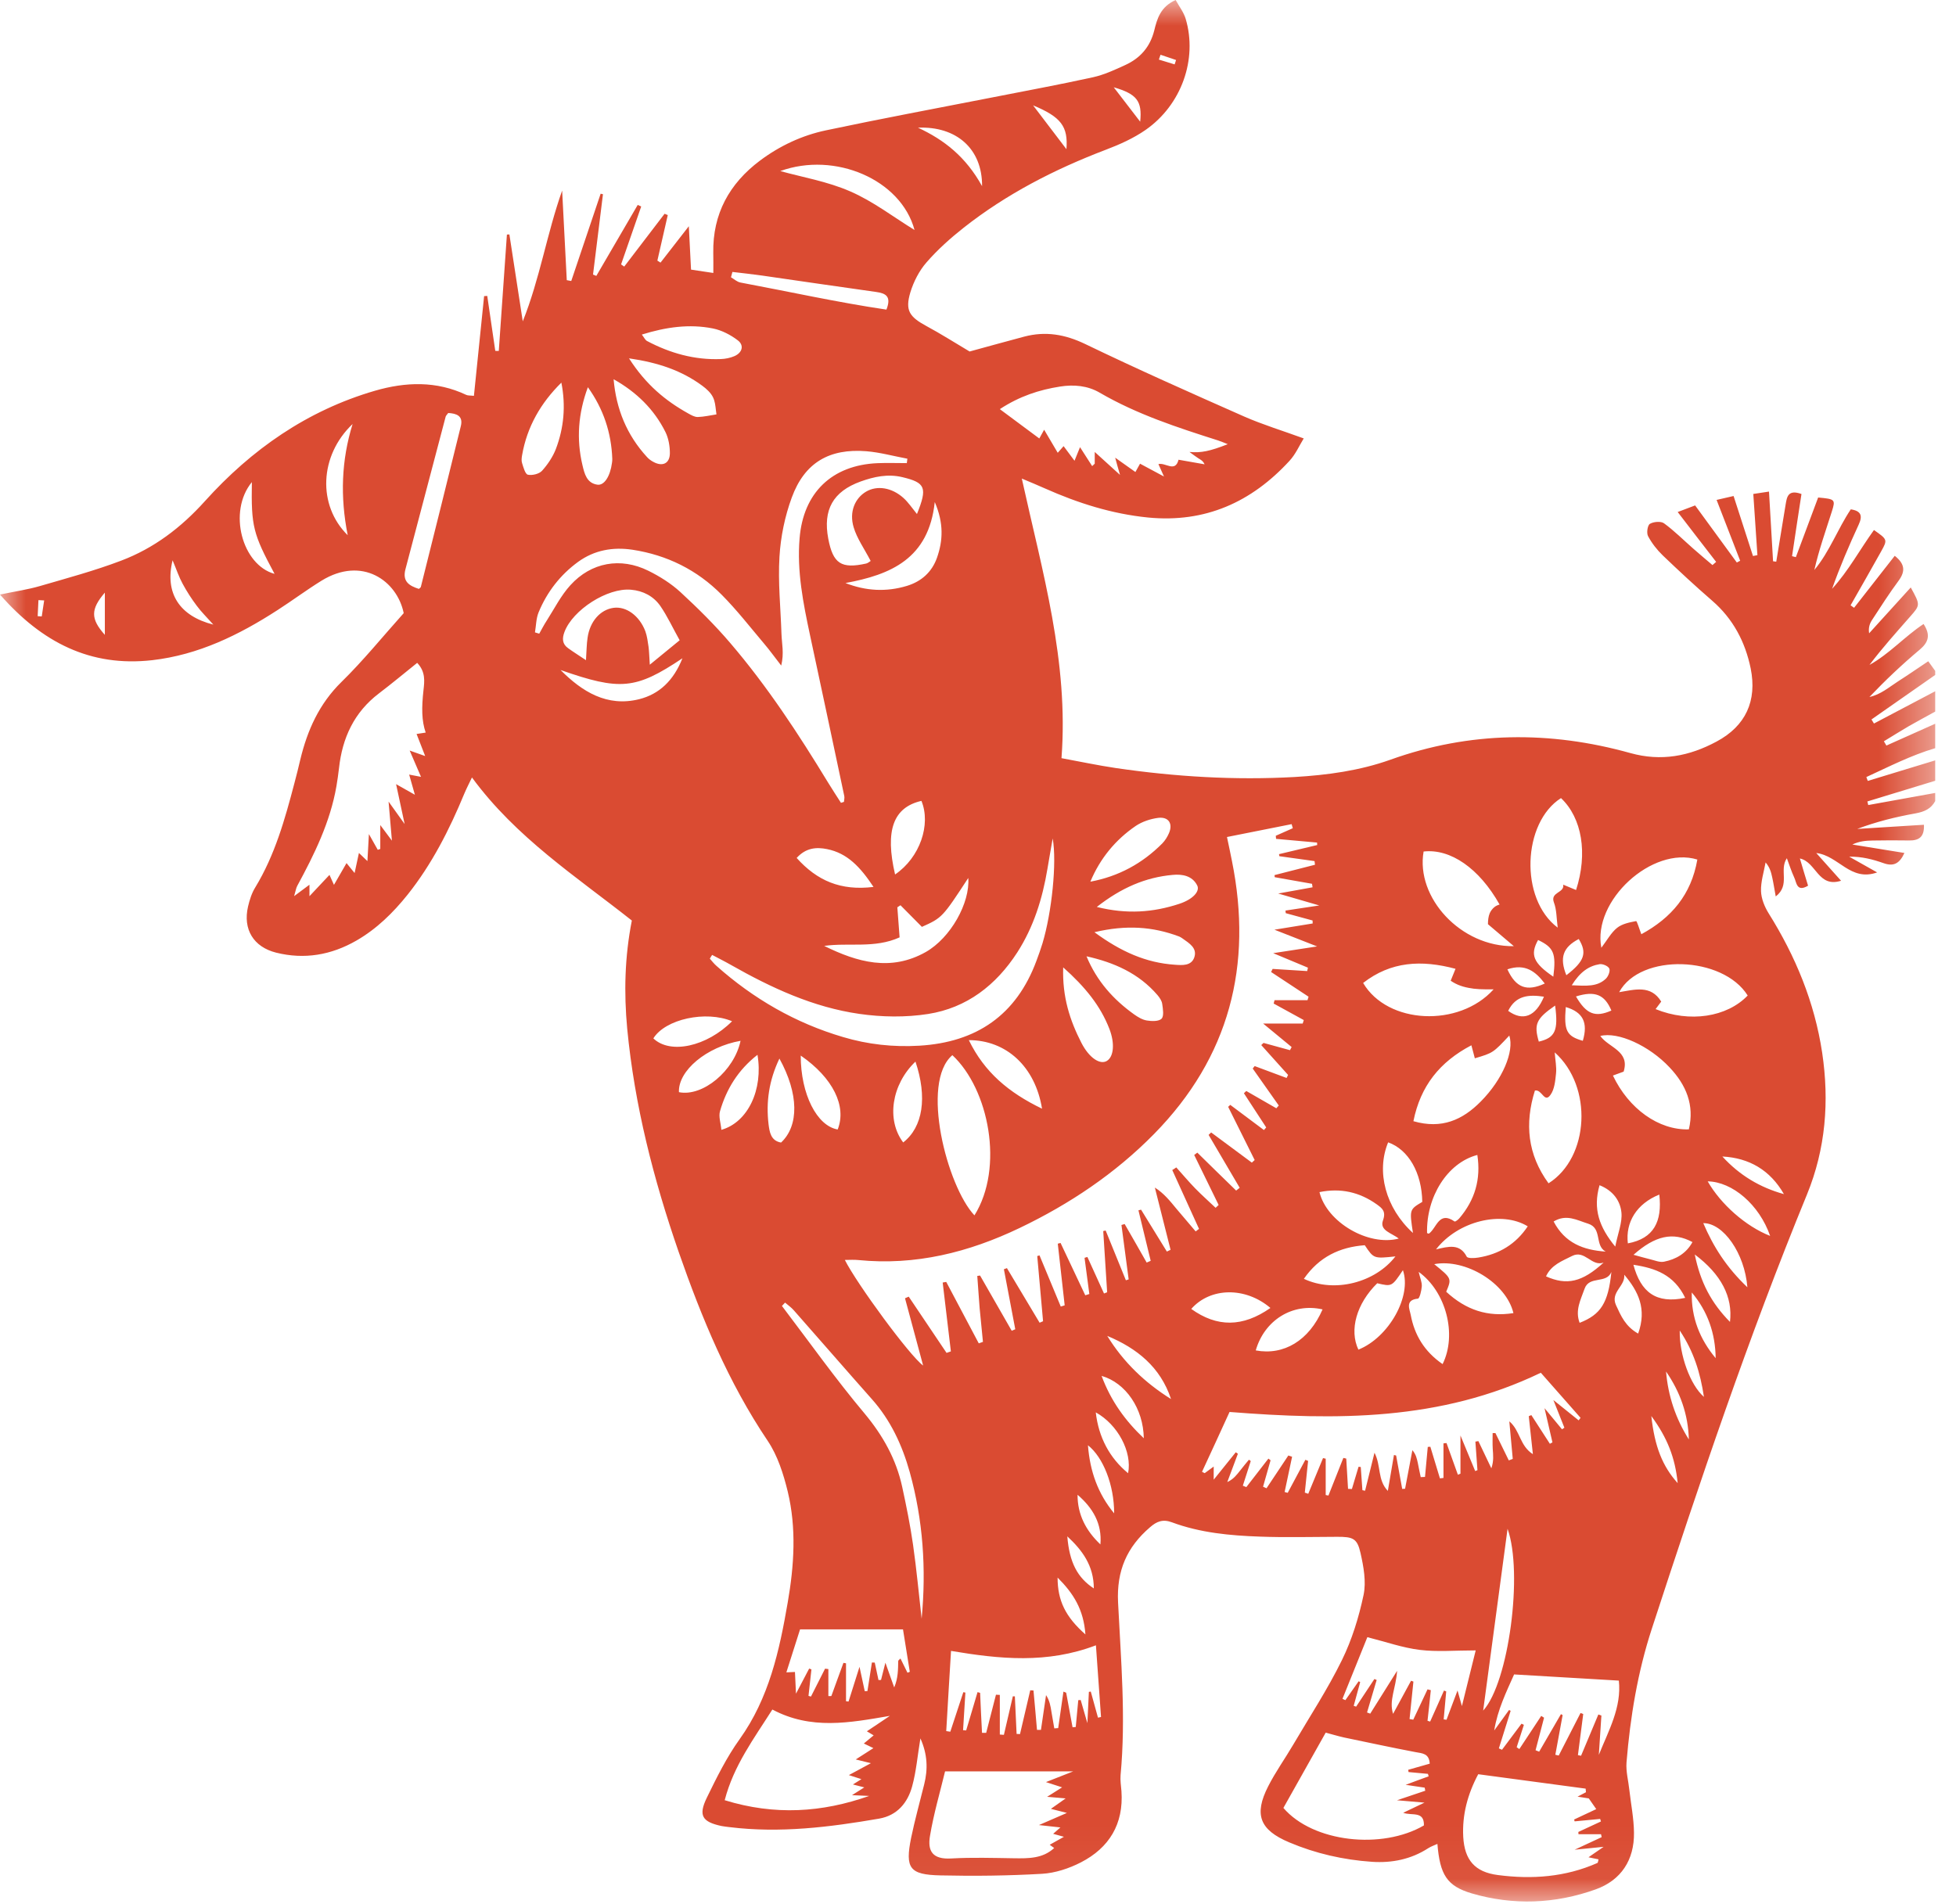<svg width="38" height="37" viewBox="0 0 38 37" fill="none" xmlns="http://www.w3.org/2000/svg">
<mask id="mask0" mask-type="alpha" maskUnits="userSpaceOnUse" x="0" y="-1" width="38" height="38">
<path fill-rule="evenodd" clip-rule="evenodd" d="M0 -0H37.596V36.948H0V-0Z" fill="white"/>
</mask>
<g mask="url(#mask0)">
<path fill-rule="evenodd" clip-rule="evenodd" d="M34.657 23.203C34.193 23.075 33.794 22.837 33.461 22.472C33.983 22.5 34.389 22.736 34.657 23.203ZM33.176 22.955C33.656 22.963 34.179 23.408 34.389 24.015C33.913 23.829 33.428 23.396 33.176 22.955ZM33.09 23.767C33.477 23.763 33.894 24.347 33.947 25.013C33.539 24.625 33.285 24.223 33.09 23.767ZM33.609 25.686C33.246 25.318 33.035 24.918 32.925 24.376C33.437 24.76 33.667 25.201 33.609 25.686ZM32.867 25.114C33.178 25.483 33.325 25.911 33.331 26.391C33.022 26.021 32.855 25.6 32.867 25.114ZM32.633 25.853C32.908 26.266 33.032 26.675 33.103 27.143C32.837 26.913 32.623 26.325 32.633 25.853ZM32.367 26.65C32.642 27.048 32.797 27.485 32.81 27.97C32.554 27.566 32.407 27.126 32.367 26.65ZM32.081 27.515C32.391 27.937 32.544 28.323 32.593 28.819C32.297 28.49 32.145 28.107 32.081 27.515ZM31.733 24.576C32.161 24.641 32.522 24.77 32.739 25.219C32.175 25.338 31.877 25.111 31.733 24.576ZM31.825 25.913C31.578 25.774 31.492 25.572 31.395 25.361C31.28 25.107 31.579 24.991 31.555 24.769C31.829 25.093 31.997 25.433 31.825 25.913ZM31.061 34.099C31.078 33.844 31.095 33.59 31.111 33.335L31.052 33.314C30.941 33.582 30.828 33.849 30.716 34.116C30.695 34.112 30.675 34.108 30.655 34.104C30.689 33.838 30.723 33.571 30.758 33.305C30.739 33.298 30.723 33.291 30.706 33.285C30.564 33.56 30.424 33.837 30.282 34.112C30.261 34.107 30.238 34.101 30.216 34.097C30.264 33.84 30.311 33.583 30.358 33.326C30.346 33.32 30.337 33.314 30.325 33.308C30.183 33.552 30.044 33.794 29.902 34.037C29.88 34.027 29.855 34.018 29.832 34.009C29.887 33.798 29.942 33.588 29.997 33.377C29.977 33.365 29.96 33.353 29.942 33.342C29.8 33.557 29.66 33.771 29.517 33.986C29.5 33.974 29.482 33.963 29.465 33.951C29.511 33.806 29.558 33.661 29.605 33.516C29.59 33.509 29.576 33.501 29.559 33.493C29.433 33.662 29.308 33.831 29.18 34C29.16 33.991 29.14 33.982 29.119 33.973L29.348 33.243C29.338 33.238 29.328 33.232 29.317 33.227C29.221 33.36 29.125 33.493 29.029 33.625C29.093 33.223 29.267 32.869 29.415 32.536C30.107 32.577 30.761 32.615 31.45 32.656C31.506 33.177 31.25 33.628 31.061 34.099ZM31.055 36.129C31.047 36.16 31.046 36.194 31.032 36.2C30.413 36.474 29.761 36.521 29.099 36.434C28.651 36.376 28.453 36.141 28.427 35.694C28.404 35.266 28.511 34.864 28.718 34.475C29.422 34.569 30.113 34.662 30.805 34.755C30.806 34.778 30.809 34.802 30.811 34.825C30.773 34.846 30.735 34.866 30.648 34.911C30.776 34.932 30.863 34.945 30.866 34.945C30.936 35.047 30.968 35.092 31.011 35.153C30.877 35.216 30.729 35.285 30.581 35.355C30.584 35.367 30.588 35.379 30.591 35.391C30.758 35.375 30.922 35.359 31.087 35.344L31.102 35.393C30.956 35.461 30.808 35.529 30.663 35.597L30.666 35.641H31.104C31.108 35.66 31.111 35.679 31.116 35.698C30.97 35.766 30.823 35.834 30.591 35.942C30.812 35.92 30.939 35.907 31.154 35.886C31.012 35.983 30.938 36.035 30.86 36.089C30.922 36.101 30.988 36.115 31.055 36.129ZM28.316 32.848C28.23 33.075 28.166 33.246 28.102 33.417C28.084 33.414 28.064 33.412 28.047 33.409C28.062 33.228 28.081 33.048 28.096 32.866C28.084 32.86 28.069 32.855 28.053 32.849C27.965 33.051 27.873 33.251 27.784 33.452L27.733 33.437C27.756 33.239 27.776 33.041 27.797 32.842C27.776 32.837 27.756 32.831 27.733 32.826C27.64 33.022 27.549 33.219 27.456 33.415L27.384 33.403C27.409 33.16 27.433 32.918 27.459 32.675C27.445 32.67 27.428 32.664 27.413 32.659C27.297 32.873 27.18 33.087 27.064 33.302C26.98 33.04 27.119 32.809 27.142 32.466C26.934 32.797 26.777 33.048 26.62 33.298C26.599 33.291 26.578 33.283 26.558 33.275C26.62 33.065 26.683 32.855 26.745 32.644C26.73 32.638 26.716 32.632 26.701 32.625C26.584 32.804 26.465 32.983 26.346 33.162C26.331 33.157 26.314 33.151 26.299 33.146C26.34 32.992 26.384 32.839 26.425 32.685C26.416 32.68 26.405 32.675 26.395 32.669C26.309 32.792 26.224 32.914 26.137 33.036C26.119 33.027 26.099 33.018 26.081 33.01C26.241 32.611 26.401 32.214 26.564 31.812C26.924 31.903 27.248 32.018 27.582 32.059C27.918 32.101 28.262 32.069 28.669 32.069C28.576 32.441 28.498 32.756 28.401 33.151C28.361 33.011 28.348 32.962 28.316 32.848ZM27.364 34.433C27.491 34.445 27.616 34.456 27.741 34.468C27.745 34.483 27.75 34.499 27.755 34.516C27.62 34.565 27.485 34.614 27.308 34.681C27.46 34.703 27.57 34.72 27.678 34.736C27.683 34.757 27.686 34.776 27.689 34.796C27.538 34.848 27.384 34.899 27.14 34.981C27.346 34.999 27.465 35.009 27.674 35.027C27.494 35.112 27.39 35.162 27.261 35.224C27.424 35.288 27.671 35.18 27.663 35.47C26.851 35.944 25.509 35.801 24.933 35.13C25.209 34.64 25.477 34.16 25.755 33.667C25.887 33.702 25.998 33.736 26.11 33.761C26.573 33.857 27.034 33.957 27.497 34.045C27.631 34.07 27.765 34.068 27.776 34.27C27.642 34.308 27.5 34.349 27.358 34.389C27.36 34.403 27.363 34.419 27.364 34.433ZM28.814 33.239C28.971 32.074 29.131 30.881 29.288 29.706C29.593 30.56 29.312 32.692 28.814 33.239ZM26.468 28.956C26.457 28.806 26.447 28.655 26.436 28.505C26.422 28.504 26.409 28.502 26.393 28.501C26.351 28.645 26.306 28.789 26.264 28.933C26.239 28.932 26.215 28.931 26.189 28.93C26.177 28.733 26.166 28.537 26.154 28.342C26.136 28.338 26.117 28.334 26.098 28.329C26.002 28.573 25.904 28.817 25.808 29.06C25.791 29.057 25.771 29.054 25.755 29.05V28.344C25.736 28.34 25.72 28.336 25.703 28.332C25.607 28.563 25.511 28.795 25.416 29.026C25.393 29.018 25.372 29.011 25.349 29.003C25.37 28.798 25.392 28.592 25.413 28.387C25.395 28.38 25.378 28.373 25.36 28.365C25.245 28.579 25.131 28.793 25.017 29.007C24.997 29.001 24.977 28.996 24.957 28.991C25.006 28.763 25.053 28.534 25.102 28.306C25.078 28.298 25.052 28.29 25.029 28.282C24.887 28.494 24.747 28.707 24.605 28.919C24.584 28.908 24.561 28.898 24.538 28.888L24.684 28.375C24.672 28.364 24.657 28.352 24.642 28.342C24.5 28.526 24.355 28.712 24.213 28.896C24.189 28.887 24.168 28.878 24.145 28.869C24.195 28.71 24.247 28.55 24.299 28.39C24.288 28.382 24.276 28.372 24.264 28.363C24.206 28.433 24.148 28.503 24.093 28.574C24.027 28.656 23.968 28.74 23.843 28.798C23.912 28.615 23.98 28.432 24.049 28.248C24.035 28.238 24.021 28.228 24.008 28.219C23.875 28.384 23.742 28.549 23.579 28.752V28.497C23.512 28.546 23.459 28.586 23.404 28.625C23.387 28.616 23.37 28.608 23.352 28.599C23.529 28.218 23.704 27.837 23.887 27.436C25.951 27.598 27.983 27.615 29.934 26.674C30.192 26.966 30.448 27.258 30.706 27.55C30.694 27.566 30.68 27.582 30.669 27.599C30.529 27.487 30.392 27.376 30.178 27.204C30.271 27.44 30.332 27.591 30.392 27.742C30.377 27.753 30.361 27.764 30.346 27.773C30.25 27.656 30.152 27.539 30.006 27.362C30.069 27.633 30.114 27.83 30.16 28.027L30.11 28.054L29.75 27.497C29.733 27.504 29.716 27.512 29.7 27.518C29.724 27.748 29.75 27.976 29.78 28.256C29.521 28.091 29.535 27.796 29.322 27.618C29.345 27.878 29.367 28.113 29.389 28.348L29.312 28.377C29.226 28.2 29.139 28.022 29.052 27.846H28.998C28.998 27.948 28.994 28.052 29 28.155C29.008 28.271 29.023 28.388 28.973 28.531C28.889 28.355 28.805 28.179 28.721 28.002C28.701 28.006 28.683 28.009 28.663 28.012C28.677 28.197 28.689 28.382 28.703 28.567C28.689 28.572 28.674 28.578 28.659 28.584C28.573 28.377 28.488 28.171 28.373 27.893V28.635C28.357 28.641 28.34 28.649 28.323 28.656C28.25 28.451 28.175 28.245 28.102 28.04C28.082 28.042 28.061 28.044 28.043 28.046V28.718L27.974 28.726C27.913 28.522 27.851 28.317 27.788 28.112C27.771 28.113 27.756 28.114 27.738 28.115L27.684 28.698C27.657 28.699 27.63 28.7 27.601 28.702C27.581 28.609 27.561 28.516 27.544 28.425C27.526 28.342 27.509 28.26 27.439 28.179C27.392 28.429 27.345 28.678 27.297 28.928C27.279 28.929 27.259 28.93 27.241 28.931C27.201 28.715 27.163 28.498 27.123 28.282C27.108 28.279 27.095 28.275 27.081 28.272C27.044 28.491 27.006 28.711 26.962 28.97C26.758 28.757 26.834 28.484 26.703 28.228C26.636 28.497 26.578 28.731 26.52 28.967C26.503 28.963 26.485 28.96 26.468 28.956ZM24.681 25.415C24.143 25.792 23.643 25.793 23.143 25.434C23.511 25.015 24.192 24.999 24.681 25.415ZM22.436 23.076C22.538 23.479 22.64 23.882 22.741 24.285C22.716 24.297 22.692 24.307 22.669 24.319L22.168 23.505C22.151 23.51 22.134 23.515 22.117 23.518C22.197 23.846 22.276 24.172 22.355 24.499C22.329 24.511 22.302 24.521 22.277 24.533C22.136 24.283 21.992 24.033 21.849 23.784C21.828 23.79 21.806 23.797 21.787 23.803L21.927 24.86C21.909 24.865 21.89 24.871 21.873 24.877L21.48 23.91C21.465 23.913 21.45 23.917 21.433 23.921C21.459 24.317 21.483 24.714 21.509 25.11C21.488 25.118 21.468 25.126 21.448 25.134C21.34 24.897 21.232 24.66 21.125 24.424C21.105 24.43 21.088 24.435 21.07 24.441C21.101 24.676 21.133 24.91 21.163 25.144C21.136 25.153 21.11 25.161 21.084 25.169L20.604 24.152C20.585 24.157 20.567 24.161 20.55 24.166L20.684 25.364L20.608 25.388C20.471 25.057 20.332 24.725 20.195 24.393C20.18 24.398 20.166 24.402 20.151 24.407C20.189 24.829 20.226 25.251 20.264 25.673L20.197 25.702C19.985 25.349 19.773 24.995 19.562 24.641C19.544 24.649 19.523 24.656 19.503 24.663C19.578 25.052 19.651 25.44 19.724 25.829C19.701 25.839 19.678 25.849 19.655 25.858C19.451 25.501 19.244 25.142 19.04 24.785C19.021 24.787 19.005 24.79 18.986 24.793C19.002 25.002 19.015 25.211 19.032 25.42C19.052 25.639 19.075 25.856 19.096 26.074C19.069 26.084 19.043 26.094 19.015 26.103C18.805 25.705 18.593 25.307 18.383 24.909L18.314 24.921C18.367 25.367 18.421 25.813 18.473 26.259C18.445 26.268 18.416 26.278 18.389 26.288L17.654 25.195C17.63 25.206 17.605 25.217 17.582 25.227C17.697 25.649 17.809 26.072 17.934 26.534C17.674 26.346 16.651 24.953 16.413 24.482C16.509 24.482 16.593 24.475 16.674 24.484C17.784 24.595 18.82 24.335 19.811 23.86C20.78 23.396 21.666 22.802 22.421 22.034C23.884 20.544 24.343 18.757 23.933 16.727C23.907 16.588 23.875 16.449 23.837 16.264C24.267 16.178 24.68 16.096 25.093 16.014C25.101 16.04 25.108 16.066 25.116 16.093C25.006 16.141 24.895 16.191 24.785 16.24C24.787 16.26 24.788 16.28 24.791 16.3C25.055 16.324 25.32 16.348 25.587 16.372C25.587 16.388 25.588 16.404 25.59 16.42C25.343 16.479 25.095 16.538 24.848 16.597C24.849 16.61 24.852 16.623 24.855 16.637C25.084 16.669 25.311 16.7 25.538 16.732L25.547 16.803C25.285 16.87 25.023 16.937 24.761 17.004C24.762 17.017 24.762 17.031 24.765 17.045C25.008 17.088 25.248 17.13 25.489 17.173C25.494 17.195 25.497 17.219 25.5 17.241C25.305 17.276 25.111 17.311 24.832 17.362C25.116 17.444 25.328 17.507 25.63 17.594C25.349 17.637 25.162 17.665 24.974 17.693C24.974 17.711 24.977 17.727 24.979 17.744C25.152 17.792 25.326 17.839 25.5 17.886C25.502 17.905 25.502 17.925 25.502 17.944C25.285 17.979 25.069 18.015 24.759 18.065C25.052 18.181 25.279 18.268 25.588 18.39C25.268 18.438 25.044 18.474 24.735 18.521C25.011 18.637 25.21 18.72 25.41 18.803C25.404 18.825 25.399 18.847 25.395 18.869C25.172 18.855 24.948 18.841 24.724 18.827C24.715 18.847 24.704 18.867 24.694 18.887C24.936 19.047 25.18 19.207 25.422 19.367C25.416 19.39 25.409 19.413 25.401 19.435H24.761L24.744 19.5C24.939 19.607 25.134 19.715 25.329 19.821L25.308 19.889H24.54C24.77 20.079 24.931 20.212 25.093 20.345C25.082 20.365 25.072 20.386 25.061 20.406C24.889 20.359 24.718 20.311 24.547 20.265C24.532 20.279 24.517 20.293 24.503 20.307C24.677 20.5 24.851 20.693 25.024 20.887C25.015 20.906 25.006 20.926 24.995 20.946C24.788 20.869 24.582 20.792 24.375 20.715C24.363 20.73 24.349 20.747 24.337 20.763C24.506 21.002 24.674 21.242 24.843 21.481C24.826 21.499 24.811 21.516 24.796 21.535C24.601 21.423 24.407 21.31 24.212 21.199C24.198 21.214 24.181 21.228 24.166 21.243C24.311 21.464 24.456 21.685 24.599 21.907C24.584 21.925 24.57 21.941 24.555 21.958L23.901 21.469L23.86 21.507C24.032 21.851 24.204 22.196 24.375 22.541L24.32 22.591C24.056 22.395 23.794 22.2 23.53 22.005C23.514 22.02 23.497 22.036 23.48 22.052C23.681 22.394 23.884 22.737 24.084 23.08C24.061 23.098 24.038 23.116 24.015 23.134C23.762 22.889 23.512 22.643 23.261 22.397C23.239 22.413 23.218 22.428 23.2 22.442C23.358 22.766 23.515 23.09 23.675 23.414C23.655 23.432 23.636 23.45 23.616 23.469C23.485 23.344 23.348 23.223 23.221 23.093C23.093 22.962 22.976 22.821 22.852 22.684C22.828 22.702 22.802 22.719 22.774 22.735C22.948 23.116 23.12 23.497 23.294 23.879C23.271 23.894 23.25 23.911 23.229 23.928C23.102 23.779 22.977 23.633 22.852 23.484C22.732 23.338 22.613 23.188 22.436 23.076ZM21.511 25.958C22.088 26.198 22.544 26.564 22.75 27.185C22.245 26.87 21.825 26.469 21.511 25.958ZM21.401 26.735C21.869 26.869 22.213 27.37 22.221 27.947C21.866 27.611 21.582 27.225 21.401 26.735ZM21.916 28.626C21.558 28.332 21.343 27.93 21.288 27.444C21.716 27.681 21.998 28.212 21.916 28.626ZM21.136 28.083C21.43 28.314 21.646 28.853 21.645 29.406C21.332 29.028 21.175 28.592 21.136 28.083ZM21.087 31.759C20.697 31.414 20.547 31.101 20.546 30.654C20.855 30.962 21.052 31.274 21.087 31.759ZM20.934 29.045C21.23 29.3 21.413 29.606 21.378 30.01C21.096 29.742 20.933 29.43 20.934 29.045ZM21.25 30.865C20.931 30.655 20.776 30.36 20.735 29.853C21.024 30.121 21.25 30.422 21.25 30.865ZM21.331 33.376C21.284 33.207 21.238 33.038 21.191 32.869C21.178 32.871 21.166 32.873 21.154 32.875C21.145 33.057 21.136 33.238 21.125 33.483C21.07 33.294 21.032 33.163 20.995 33.033C20.98 33.034 20.963 33.035 20.948 33.036C20.931 33.21 20.916 33.384 20.899 33.557C20.88 33.559 20.858 33.561 20.837 33.563C20.797 33.339 20.755 33.115 20.713 32.891L20.66 32.87C20.627 33.106 20.593 33.343 20.558 33.579C20.532 33.581 20.508 33.582 20.482 33.584C20.463 33.476 20.445 33.37 20.427 33.264C20.41 33.154 20.392 33.044 20.322 32.938C20.288 33.163 20.256 33.388 20.223 33.613H20.146C20.125 33.358 20.101 33.103 20.078 32.848C20.056 32.847 20.037 32.845 20.015 32.844C19.95 33.128 19.883 33.411 19.816 33.695C19.794 33.694 19.77 33.693 19.75 33.692C19.738 33.449 19.727 33.206 19.716 32.962C19.703 32.962 19.689 32.961 19.677 32.961C19.619 33.21 19.561 33.46 19.503 33.71C19.477 33.708 19.45 33.706 19.424 33.704V32.934C19.398 32.932 19.375 32.931 19.349 32.93C19.285 33.177 19.221 33.424 19.159 33.671H19.078C19.064 33.412 19.052 33.153 19.041 32.894C19.024 32.89 19.009 32.885 18.991 32.88C18.919 33.128 18.843 33.376 18.77 33.624C18.75 33.622 18.73 33.62 18.71 33.619C18.724 33.375 18.739 33.132 18.755 32.889C18.741 32.886 18.727 32.884 18.715 32.881C18.631 33.137 18.546 33.393 18.462 33.649C18.434 33.645 18.409 33.641 18.383 33.637C18.413 33.129 18.442 32.621 18.476 32.079C19.427 32.239 20.343 32.331 21.291 31.97C21.326 32.465 21.358 32.914 21.39 33.363C21.37 33.367 21.349 33.372 21.331 33.376ZM20.634 34.73C20.534 34.794 20.453 34.845 20.343 34.914C20.468 34.925 20.553 34.932 20.703 34.945C20.593 35.024 20.517 35.076 20.416 35.148C20.512 35.173 20.59 35.192 20.727 35.227C20.535 35.311 20.387 35.375 20.184 35.463C20.354 35.481 20.463 35.493 20.601 35.509C20.54 35.562 20.506 35.593 20.46 35.633C20.517 35.648 20.564 35.662 20.669 35.691C20.556 35.755 20.479 35.798 20.393 35.846C20.422 35.866 20.451 35.887 20.48 35.909C20.258 36.115 19.982 36.112 19.701 36.108C19.294 36.102 18.886 36.089 18.48 36.112C18.113 36.134 18.015 35.965 18.069 35.664C18.14 35.241 18.262 34.827 18.36 34.42H20.849C20.634 34.504 20.506 34.555 20.32 34.628C20.447 34.67 20.521 34.694 20.634 34.73ZM17.905 31.453C17.851 30.974 17.806 30.492 17.738 30.015C17.684 29.638 17.608 29.264 17.527 28.89C17.41 28.353 17.154 27.896 16.799 27.469C16.233 26.795 15.723 26.076 15.191 25.376L15.252 25.311C15.309 25.361 15.373 25.404 15.422 25.461C15.927 26.033 16.427 26.611 16.934 27.182C17.303 27.595 17.527 28.081 17.674 28.605C17.933 29.536 17.997 30.487 17.905 31.453ZM17.63 32.503C17.584 32.413 17.541 32.323 17.494 32.227C17.474 32.247 17.45 32.262 17.45 32.276C17.447 32.443 17.448 32.61 17.372 32.789C17.323 32.649 17.273 32.511 17.201 32.308C17.163 32.461 17.139 32.552 17.116 32.643C17.099 32.643 17.084 32.644 17.067 32.645L16.994 32.306C16.976 32.305 16.959 32.305 16.939 32.304C16.91 32.489 16.881 32.674 16.852 32.859C16.835 32.86 16.817 32.861 16.8 32.862C16.771 32.727 16.742 32.593 16.698 32.388C16.614 32.651 16.55 32.857 16.485 33.063C16.468 33.06 16.453 33.058 16.436 33.057V32.32C16.419 32.317 16.401 32.314 16.386 32.311C16.306 32.526 16.23 32.741 16.151 32.956C16.133 32.956 16.113 32.957 16.093 32.957V32.432C16.073 32.429 16.052 32.426 16.029 32.424C15.938 32.604 15.845 32.785 15.755 32.966C15.739 32.962 15.723 32.957 15.707 32.953C15.726 32.781 15.745 32.609 15.764 32.438C15.751 32.432 15.736 32.428 15.72 32.422C15.65 32.557 15.579 32.691 15.464 32.91C15.454 32.704 15.448 32.596 15.444 32.488C15.386 32.491 15.35 32.493 15.277 32.496C15.367 32.214 15.453 31.943 15.543 31.661H17.543C17.585 31.93 17.631 32.208 17.675 32.485C17.66 32.491 17.643 32.497 17.63 32.503ZM16.841 33.641C16.896 33.675 16.93 33.694 16.973 33.72C16.907 33.774 16.848 33.824 16.782 33.878C16.84 33.905 16.892 33.932 16.968 33.968C16.854 34.041 16.756 34.104 16.625 34.188C16.723 34.213 16.797 34.231 16.919 34.261C16.759 34.348 16.634 34.416 16.491 34.492C16.578 34.52 16.645 34.543 16.735 34.571C16.669 34.612 16.628 34.639 16.57 34.674C16.642 34.692 16.701 34.708 16.791 34.731C16.718 34.777 16.663 34.811 16.552 34.882C16.703 34.889 16.796 34.892 16.886 34.897C15.97 35.22 15.052 35.28 14.079 34.98C14.254 34.306 14.646 33.784 15.005 33.218C15.757 33.618 16.503 33.476 17.288 33.341C17.14 33.439 16.994 33.539 16.841 33.641ZM14.931 21.846C14.88 21.414 14.938 20.997 15.142 20.569C15.52 21.254 15.524 21.874 15.174 22.201C14.973 22.167 14.95 21.993 14.931 21.846ZM14.014 21.954C14.004 21.825 13.957 21.697 13.988 21.591C14.113 21.159 14.341 20.789 14.716 20.496C14.829 21.168 14.533 21.807 14.014 21.954ZM13.19 21.222C13.172 20.804 13.727 20.341 14.387 20.224C14.265 20.807 13.652 21.316 13.19 21.222ZM12.693 20.177C12.925 19.802 13.713 19.63 14.222 19.844C13.73 20.337 13.02 20.492 12.693 20.177ZM10.89 13.019C12.046 13.423 12.347 13.401 13.258 12.791C13.086 13.225 12.807 13.488 12.418 13.586C11.793 13.742 11.309 13.44 10.89 13.019ZM13.204 12.441C13.005 12.604 12.839 12.739 12.624 12.916C12.613 12.745 12.611 12.657 12.6 12.571C12.585 12.469 12.572 12.362 12.537 12.265C12.422 11.963 12.164 11.777 11.919 11.811C11.662 11.847 11.46 12.074 11.415 12.392C11.396 12.517 11.396 12.644 11.384 12.828C11.245 12.734 11.137 12.668 11.037 12.595C10.921 12.513 10.919 12.405 10.966 12.28C11.126 11.851 11.802 11.417 12.259 11.459C12.493 11.479 12.695 11.584 12.828 11.774C12.966 11.975 13.069 12.199 13.204 12.441ZM10.476 12.313C10.448 12.305 10.421 12.297 10.393 12.288C10.415 12.158 10.415 12.018 10.463 11.9C10.627 11.502 10.886 11.169 11.232 10.917C11.546 10.69 11.905 10.625 12.287 10.682C12.96 10.785 13.544 11.075 14.021 11.557C14.316 11.854 14.576 12.189 14.848 12.511C14.95 12.63 15.041 12.758 15.177 12.933C15.236 12.691 15.188 12.504 15.182 12.318C15.166 11.818 15.113 11.316 15.143 10.819C15.166 10.431 15.248 10.032 15.382 9.668C15.63 8.991 16.11 8.71 16.832 8.768C17.099 8.79 17.363 8.864 17.628 8.913C17.625 8.942 17.622 8.971 17.617 8.999C17.427 8.999 17.235 8.992 17.046 9C16.16 9.038 15.605 9.577 15.534 10.46C15.48 11.099 15.604 11.72 15.736 12.339C15.96 13.381 16.181 14.424 16.402 15.467C16.41 15.503 16.398 15.543 16.396 15.581C16.378 15.588 16.358 15.594 16.338 15.6C16.255 15.47 16.169 15.34 16.088 15.207C15.512 14.26 14.906 13.334 14.184 12.491C13.886 12.142 13.556 11.816 13.219 11.505C13.037 11.338 12.818 11.2 12.595 11.09C12.056 10.824 11.486 10.925 11.081 11.371C10.898 11.572 10.771 11.825 10.623 12.057C10.569 12.14 10.524 12.227 10.476 12.313ZM10.255 9.224C10.203 9.212 10.169 9.082 10.143 9C10.127 8.953 10.134 8.896 10.143 8.845C10.239 8.291 10.507 7.828 10.906 7.435C10.995 7.889 10.954 8.316 10.799 8.725C10.739 8.879 10.64 9.026 10.53 9.148C10.473 9.21 10.339 9.242 10.255 9.224ZM11.421 7.524C11.723 7.945 11.877 8.409 11.895 8.917C11.896 8.943 11.893 8.97 11.889 8.995C11.855 9.252 11.741 9.436 11.607 9.418C11.398 9.389 11.355 9.204 11.316 9.04C11.195 8.532 11.233 8.03 11.421 7.524ZM12.927 8.393C12.988 8.516 13.014 8.668 13.014 8.807C13.012 9.008 12.87 9.073 12.691 8.974C12.646 8.95 12.601 8.917 12.568 8.879C12.177 8.453 11.97 7.946 11.921 7.369C12.366 7.619 12.707 7.953 12.927 8.393ZM13.643 7.495C13.726 7.556 13.812 7.634 13.854 7.724C13.889 7.797 13.898 7.883 13.908 7.968C13.911 7.996 13.915 8.024 13.919 8.052C13.858 8.061 13.799 8.073 13.738 8.083C13.677 8.093 13.617 8.101 13.555 8.103C13.495 8.104 13.428 8.066 13.373 8.035C12.931 7.789 12.55 7.477 12.22 6.963C12.793 7.046 13.245 7.202 13.643 7.495ZM13.848 6.382C14.02 6.416 14.193 6.506 14.332 6.612C14.461 6.709 14.422 6.853 14.268 6.92C14.187 6.955 14.092 6.974 14.004 6.977C13.493 6.997 13.018 6.863 12.57 6.626C12.533 6.606 12.511 6.554 12.469 6.501C12.938 6.355 13.392 6.291 13.848 6.382ZM14.229 5.284C14.421 5.307 14.611 5.327 14.802 5.354C15.541 5.46 16.28 5.57 17.02 5.673C17.206 5.699 17.323 5.756 17.221 6.016C16.273 5.876 15.332 5.667 14.386 5.49C14.319 5.478 14.262 5.423 14.201 5.388C14.211 5.353 14.22 5.319 14.229 5.284ZM17.767 4.469C17.358 4.218 16.963 3.912 16.518 3.719C16.075 3.525 15.582 3.442 15.159 3.324C16.218 2.94 17.503 3.486 17.767 4.469ZM19.079 3.617C18.764 3.047 18.343 2.717 17.834 2.481C18.575 2.449 19.085 2.887 19.079 3.617ZM17.814 9.988C17.718 9.87 17.646 9.761 17.553 9.677C17.325 9.471 17.038 9.428 16.826 9.553C16.61 9.68 16.494 9.946 16.584 10.245C16.649 10.464 16.79 10.66 16.915 10.9C16.893 10.912 16.863 10.942 16.828 10.95C16.343 11.058 16.183 10.952 16.091 10.467C15.985 9.906 16.183 9.55 16.72 9.356C16.982 9.262 17.248 9.204 17.532 9.272C17.977 9.379 18.023 9.471 17.814 9.988ZM18.16 9.755C18.337 10.166 18.32 10.505 18.203 10.838C18.105 11.115 17.902 11.298 17.62 11.384C17.218 11.506 16.82 11.484 16.425 11.329C17.306 11.167 18.043 10.857 18.16 9.755ZM17.901 15.562C18.09 16.021 17.872 16.664 17.389 16.992C17.189 16.134 17.355 15.687 17.901 15.562ZM18.811 17.06C18.848 17.544 18.468 18.225 17.985 18.499C17.306 18.882 16.654 18.697 16.012 18.38C16.492 18.312 16.992 18.434 17.477 18.214C17.46 17.991 17.447 17.81 17.433 17.63C17.453 17.616 17.473 17.602 17.494 17.59C17.634 17.731 17.773 17.873 17.91 18.01C18.302 17.835 18.311 17.825 18.811 17.06ZM15.477 16.671C15.658 16.471 15.863 16.458 16.067 16.499C16.463 16.578 16.715 16.849 16.97 17.234C16.331 17.312 15.874 17.113 15.477 16.671ZM16.274 21.947C15.871 21.878 15.556 21.263 15.556 20.511C16.184 20.944 16.453 21.497 16.274 21.947ZM17.547 22.199C17.216 21.761 17.32 21.073 17.785 20.628C18.018 21.321 17.931 21.899 17.547 22.199ZM18.931 23.616C18.401 23.054 17.875 21.035 18.502 20.503C19.212 21.164 19.511 22.687 18.931 23.616ZM18.822 20.211C19.55 20.211 20.111 20.725 20.244 21.543C19.596 21.23 19.125 20.835 18.822 20.211ZM19.764 18.505C20.082 18.01 20.253 17.459 20.349 16.882C20.378 16.702 20.412 16.523 20.451 16.292C20.535 16.761 20.433 17.732 20.252 18.333C20.218 18.445 20.177 18.557 20.136 18.668C19.745 19.725 18.971 20.253 17.86 20.319C17.355 20.349 16.86 20.295 16.378 20.151C15.454 19.879 14.637 19.407 13.919 18.768C13.871 18.726 13.832 18.675 13.79 18.628C13.803 18.603 13.819 18.579 13.835 18.555C13.957 18.62 14.082 18.682 14.201 18.75C14.985 19.195 15.8 19.573 16.695 19.701C17.134 19.764 17.593 19.771 18.029 19.703C18.782 19.585 19.352 19.143 19.764 18.505ZM20.596 7.511C20.863 7.469 21.13 7.493 21.364 7.63C22.087 8.051 22.875 8.307 23.666 8.559C23.727 8.579 23.788 8.606 23.852 8.631C23.511 8.765 23.334 8.804 23.108 8.782C23.191 8.842 23.235 8.876 23.282 8.906C23.323 8.932 23.37 8.952 23.402 9.022C23.233 8.993 23.066 8.963 22.896 8.933C22.831 9.188 22.645 8.983 22.505 9.018C22.538 9.092 22.564 9.149 22.613 9.259C22.444 9.167 22.311 9.097 22.148 9.01C22.122 9.057 22.096 9.106 22.058 9.172C21.942 9.09 21.828 9.009 21.665 8.893C21.695 9.006 21.716 9.078 21.759 9.228C21.572 9.057 21.433 8.932 21.268 8.782V9.01C21.252 9.025 21.235 9.041 21.218 9.057C21.145 8.943 21.073 8.83 20.982 8.689C20.93 8.816 20.907 8.873 20.875 8.953C20.797 8.85 20.73 8.761 20.663 8.669C20.622 8.715 20.596 8.744 20.549 8.798C20.462 8.65 20.381 8.511 20.285 8.35C20.238 8.435 20.209 8.488 20.191 8.52C19.941 8.334 19.692 8.149 19.424 7.95C19.808 7.698 20.192 7.574 20.596 7.511ZM21.552 19.991C21.663 20.277 21.636 20.535 21.503 20.615C21.372 20.694 21.16 20.559 21.008 20.262C20.787 19.83 20.636 19.376 20.655 18.797C21.084 19.179 21.378 19.543 21.552 19.991ZM22.488 19.337C22.529 19.386 22.572 19.448 22.579 19.509C22.593 19.605 22.616 19.743 22.566 19.795C22.512 19.849 22.375 19.845 22.279 19.829C22.192 19.815 22.107 19.763 22.032 19.71C21.631 19.423 21.308 19.065 21.108 18.582C21.643 18.701 22.125 18.913 22.488 19.337ZM22.064 16.049C22.189 15.965 22.349 15.912 22.5 15.892C22.704 15.867 22.791 16.005 22.709 16.192C22.678 16.263 22.634 16.333 22.581 16.388C22.195 16.776 21.735 17.029 21.183 17.132C21.372 16.679 21.671 16.318 22.064 16.049ZM23.201 18.606C23.142 18.771 22.966 18.756 22.826 18.746C22.265 18.709 21.777 18.492 21.262 18.114C21.881 17.967 22.398 18.005 22.91 18.198C22.933 18.208 22.956 18.223 22.977 18.238C23.105 18.33 23.265 18.422 23.201 18.606ZM23.259 17.206C23.316 17.32 23.172 17.477 22.909 17.563C22.404 17.729 21.892 17.769 21.308 17.623C21.782 17.252 22.253 17.047 22.784 17C22.962 16.983 23.163 17.013 23.259 17.206ZM26.747 23.402C26.849 23.476 26.933 23.535 26.867 23.716C26.796 23.912 27.044 23.961 27.174 24.067C26.581 24.221 25.776 23.748 25.634 23.164C26.043 23.08 26.412 23.163 26.747 23.402ZM28.277 18.825C28.244 18.908 28.213 18.983 28.183 19.057C28.302 19.137 28.427 19.183 28.598 19.206C28.608 19.208 28.617 19.209 28.628 19.211C28.698 19.219 28.777 19.224 28.867 19.224C28.915 19.224 28.965 19.224 29.017 19.224C28.345 19.97 26.956 19.905 26.482 19.1C27.02 18.681 27.613 18.647 28.277 18.825ZM27.657 16.546C28.177 16.486 28.738 16.872 29.133 17.576C29.055 17.598 29.011 17.638 28.977 17.684C28.963 17.704 28.95 17.724 28.941 17.746C28.916 17.808 28.907 17.881 28.907 17.958C29.061 18.09 29.218 18.222 29.41 18.385C28.38 18.401 27.5 17.44 27.657 16.546ZM30.011 19.111C29.662 19.271 29.45 19.196 29.285 18.835C29.631 18.718 29.831 18.875 30.011 19.111ZM30.326 15.508C30.735 15.895 30.849 16.582 30.619 17.294C30.54 17.261 30.459 17.227 30.369 17.19C30.398 17.355 30.111 17.33 30.189 17.537C30.242 17.676 30.238 17.837 30.262 18.025C29.515 17.465 29.579 15.982 30.326 15.508ZM30.43 18.95C30.294 18.61 30.363 18.407 30.671 18.246C30.837 18.518 30.784 18.677 30.43 18.95ZM31.265 18.821C31.285 18.87 31.244 18.974 31.197 19.018C31.029 19.177 30.82 19.157 30.535 19.145C30.698 18.884 30.866 18.77 31.076 18.735C31.137 18.725 31.244 18.772 31.265 18.821ZM32.975 16.702C32.856 17.386 32.471 17.835 31.887 18.153C31.849 18.056 31.802 17.895 31.785 17.898C31.657 17.922 31.514 17.951 31.416 18.029C31.299 18.123 31.223 18.267 31.11 18.416C30.933 17.501 32.099 16.434 32.975 16.702ZM32.88 24.135C32.76 24.356 32.56 24.47 32.328 24.516C32.242 24.534 32.142 24.488 32.05 24.467C31.953 24.444 31.858 24.415 31.735 24.382C32.156 24.008 32.504 23.933 32.88 24.135ZM32.236 23.212C32.295 23.735 32.13 24.066 31.625 24.16C31.576 23.753 31.793 23.39 32.236 23.212ZM31.335 20.899C31.405 20.874 31.474 20.849 31.543 20.823C31.669 20.419 31.25 20.358 31.09 20.13C31.434 20.043 32.038 20.317 32.435 20.74C32.758 21.082 32.922 21.472 32.81 21.945C32.224 21.963 31.642 21.545 31.335 20.899ZM31.075 23.03C31.343 23.137 31.477 23.337 31.5 23.559C31.52 23.756 31.431 23.963 31.38 24.223C31.073 23.848 30.941 23.497 31.075 23.03ZM30.784 25.042C30.875 24.782 31.209 24.953 31.305 24.716C31.244 25.32 31.098 25.544 30.688 25.704C30.596 25.46 30.709 25.256 30.784 25.042ZM30.541 24.405C30.791 24.278 30.919 24.619 31.154 24.533C30.738 24.916 30.436 24.981 30.035 24.801C30.137 24.579 30.343 24.505 30.541 24.405ZM30.75 20.224C30.433 20.134 30.381 20.028 30.419 19.568C30.753 19.667 30.855 19.869 30.75 20.224ZM31.194 24.32C30.759 24.29 30.402 24.154 30.183 23.735C30.433 23.584 30.637 23.711 30.852 23.777C31.134 23.865 30.973 24.2 31.194 24.32ZM30.617 19.362C30.985 19.248 31.174 19.323 31.305 19.636C30.991 19.775 30.817 19.707 30.617 19.362ZM29.819 21.191C29.956 21.16 30.002 21.442 30.12 21.277C30.201 21.167 30.215 21 30.23 20.855C30.242 20.734 30.216 20.609 30.204 20.449C30.95 21.113 30.878 22.492 30.084 22.993C29.675 22.432 29.619 21.833 29.819 21.191ZM30.177 18.978C29.785 18.711 29.723 18.549 29.881 18.265C30.184 18.41 30.235 18.523 30.177 18.978ZM30.212 19.539C30.277 20.028 30.212 20.165 29.895 20.24C29.797 19.901 29.843 19.795 30.212 19.539ZM29.3 19.642C29.448 19.34 29.704 19.322 29.995 19.367C29.834 19.753 29.587 19.85 29.3 19.642ZM28.718 24.436C28.642 24.449 28.512 24.454 28.494 24.417C28.36 24.158 28.14 24.22 27.898 24.277C28.325 23.725 29.174 23.519 29.68 23.829C29.448 24.177 29.123 24.371 28.718 24.436ZM28.096 25.1C28.204 24.841 28.204 24.841 27.863 24.564C28.468 24.45 29.261 24.928 29.402 25.515C28.902 25.594 28.48 25.455 28.096 25.1ZM27.547 25.234C27.579 25.23 27.617 25.077 27.622 24.992C27.625 24.91 27.587 24.826 27.561 24.714C28.093 25.098 28.311 25.931 28.026 26.506C27.669 26.26 27.48 25.938 27.407 25.552C27.386 25.441 27.29 25.258 27.547 25.234ZM28.351 23.673C28.328 23.701 28.27 23.743 28.259 23.735C27.953 23.522 27.912 23.862 27.761 23.97C27.755 23.974 27.735 23.964 27.724 23.96C27.707 23.257 28.117 22.595 28.701 22.442C28.773 22.914 28.654 23.317 28.351 23.673ZM27.459 21.786C27.596 21.102 27.97 20.634 28.585 20.311C28.61 20.407 28.633 20.485 28.652 20.564C29.006 20.459 29.006 20.459 29.322 20.122C29.422 20.432 29.188 20.979 28.77 21.401C28.416 21.761 28.009 21.945 27.459 21.786ZM26.968 22.197C27.363 22.338 27.622 22.787 27.631 23.354C27.381 23.503 27.381 23.503 27.45 23.958C26.916 23.471 26.733 22.765 26.968 22.197ZM26.756 24.935C27.04 25.002 27.04 25.002 27.255 24.681C27.43 25.186 26.983 25.987 26.39 26.225C26.209 25.843 26.354 25.33 26.756 24.935ZM25.694 25.443C25.43 26.049 24.941 26.342 24.396 26.24C24.564 25.655 25.108 25.31 25.694 25.443ZM25.331 24.849C25.625 24.424 26.026 24.232 26.514 24.196C26.689 24.458 26.689 24.458 27.11 24.413C26.715 24.924 25.925 25.129 25.331 24.849ZM33.953 19.344C33.55 19.765 32.825 19.877 32.164 19.608C32.203 19.557 32.239 19.508 32.273 19.462C32.072 19.133 31.762 19.229 31.456 19.279C31.869 18.515 33.471 18.572 33.953 19.344ZM8.953 8.279C8.698 9.322 8.436 10.363 8.176 11.404C8.173 11.416 8.158 11.424 8.138 11.443C7.956 11.384 7.812 11.304 7.877 11.06C8.138 10.073 8.397 9.084 8.658 8.096C8.665 8.073 8.687 8.054 8.708 8.025C8.866 8.034 9.002 8.078 8.953 8.279ZM8.26 14.691C8.145 14.65 8.072 14.624 7.959 14.584C8.038 14.766 8.102 14.917 8.179 15.095C8.09 15.077 8.033 15.066 7.949 15.051C7.982 15.168 8.012 15.272 8.06 15.443C7.915 15.361 7.826 15.31 7.695 15.237C7.751 15.496 7.797 15.71 7.861 16.012C7.74 15.843 7.671 15.746 7.549 15.576C7.573 15.864 7.591 16.062 7.614 16.335C7.518 16.207 7.468 16.14 7.388 16.032V16.496C7.372 16.502 7.355 16.507 7.339 16.513C7.291 16.429 7.244 16.345 7.167 16.207C7.156 16.409 7.147 16.558 7.138 16.732C7.077 16.674 7.038 16.636 6.973 16.574C6.944 16.71 6.92 16.821 6.889 16.964C6.836 16.898 6.796 16.849 6.732 16.771C6.649 16.915 6.574 17.046 6.488 17.194C6.458 17.127 6.437 17.081 6.401 17C6.274 17.136 6.156 17.262 6.012 17.414V17.191C5.92 17.26 5.842 17.318 5.714 17.413C5.745 17.307 5.752 17.256 5.774 17.215C6.108 16.599 6.415 15.975 6.536 15.277C6.555 15.161 6.573 15.044 6.586 14.926C6.65 14.338 6.88 13.84 7.361 13.474C7.611 13.284 7.852 13.083 8.105 12.88C8.272 13.056 8.246 13.242 8.227 13.413C8.19 13.746 8.19 14.006 8.27 14.235C8.196 14.246 8.152 14.253 8.093 14.262C8.149 14.406 8.196 14.526 8.26 14.691ZM6.755 10.4C6.165 9.82 6.204 8.852 6.85 8.239C6.632 8.942 6.607 9.653 6.755 10.4ZM4.893 9.368C4.879 10.229 4.915 10.37 5.334 11.151C4.705 10.98 4.421 9.944 4.893 9.368ZM3.353 10.887C3.432 11.075 3.478 11.215 3.548 11.343C3.628 11.491 3.72 11.635 3.822 11.77C3.91 11.89 4.018 11.994 4.145 12.137C3.487 11.971 3.196 11.526 3.353 10.887ZM2.037 12.336C1.758 12.025 1.759 11.839 2.037 11.515V12.336ZM0.811 11.978L0.732 11.973C0.737 11.869 0.742 11.765 0.747 11.661L0.858 11.667C0.843 11.77 0.827 11.875 0.811 11.978ZM20.718 2.899C20.508 2.622 20.314 2.37 20.07 2.047C20.616 2.274 20.752 2.458 20.718 2.899ZM22.151 2.365C21.974 2.134 21.816 1.927 21.637 1.696C22.087 1.827 22.192 1.963 22.151 2.365ZM22.546 1.064C22.646 1.099 22.747 1.132 22.848 1.166C22.84 1.195 22.829 1.223 22.82 1.251C22.718 1.22 22.616 1.189 22.514 1.158C22.524 1.126 22.535 1.096 22.546 1.064ZM37.461 12.849C37.252 12.988 37.069 13.116 36.88 13.236C36.702 13.35 36.538 13.496 36.318 13.543C36.63 13.216 36.955 12.909 37.297 12.622C37.469 12.477 37.508 12.336 37.37 12.125C37.004 12.367 36.706 12.706 36.319 12.92C36.569 12.589 36.843 12.285 37.111 11.979C37.309 11.755 37.307 11.754 37.121 11.415C36.846 11.718 36.581 12.012 36.312 12.306C36.294 12.187 36.328 12.107 36.376 12.036C36.541 11.783 36.705 11.527 36.885 11.284C37.02 11.1 37.008 10.957 36.81 10.8C36.544 11.142 36.282 11.476 36.02 11.81C35.998 11.795 35.974 11.778 35.952 11.762C36.151 11.412 36.352 11.063 36.547 10.712C36.673 10.486 36.669 10.483 36.406 10.299C36.133 10.677 35.91 11.094 35.593 11.441C35.745 11.012 35.922 10.601 36.109 10.195C36.188 10.024 36.16 9.928 35.956 9.897C35.699 10.282 35.544 10.721 35.248 11.075C35.337 10.685 35.468 10.316 35.587 9.942C35.663 9.704 35.651 9.697 35.322 9.667C35.178 10.049 35.035 10.437 34.889 10.826C34.864 10.819 34.84 10.813 34.815 10.807L34.906 10.2C34.937 9.997 34.968 9.795 34.998 9.599C34.736 9.505 34.715 9.655 34.69 9.805C34.63 10.174 34.569 10.544 34.508 10.914C34.486 10.911 34.467 10.909 34.446 10.906C34.42 10.464 34.394 10.021 34.367 9.552C34.236 9.572 34.154 9.584 34.062 9.598C34.09 10.012 34.115 10.399 34.142 10.787C34.114 10.792 34.084 10.798 34.056 10.804C33.932 10.423 33.809 10.043 33.679 9.638C33.569 9.663 33.474 9.684 33.349 9.714C33.511 10.128 33.66 10.513 33.807 10.896C33.785 10.907 33.764 10.919 33.742 10.93C33.474 10.562 33.206 10.196 32.932 9.821C32.815 9.865 32.722 9.9 32.593 9.949C32.733 10.131 32.852 10.285 32.969 10.438C33.093 10.599 33.217 10.758 33.34 10.918C33.316 10.938 33.292 10.96 33.269 10.98C33.144 10.874 33.017 10.767 32.894 10.659C32.706 10.494 32.528 10.315 32.327 10.168C32.266 10.124 32.123 10.137 32.053 10.179C32.007 10.207 31.985 10.356 32.017 10.417C32.09 10.554 32.19 10.683 32.303 10.792C32.617 11.093 32.935 11.388 33.264 11.673C33.669 12.024 33.904 12.47 34.011 12.987C34.138 13.616 33.916 14.107 33.347 14.41C32.822 14.692 32.276 14.801 31.674 14.633C30.111 14.197 28.555 14.209 27.012 14.762C26.415 14.975 25.785 15.061 25.152 15.098C23.991 15.163 22.834 15.093 21.684 14.925C21.326 14.872 20.971 14.796 20.622 14.732C20.765 12.85 20.25 11.113 19.851 9.299C20.043 9.38 20.172 9.433 20.299 9.49C20.941 9.776 21.602 9.986 22.305 10.056C23.413 10.164 24.314 9.758 25.052 8.954C25.169 8.828 25.241 8.661 25.328 8.519C24.912 8.367 24.532 8.252 24.172 8.094C23.136 7.636 22.101 7.176 21.081 6.684C20.689 6.496 20.311 6.432 19.898 6.541C19.532 6.638 19.168 6.74 18.837 6.83C18.541 6.654 18.274 6.484 17.997 6.335C17.666 6.155 17.581 6.032 17.686 5.68C17.75 5.472 17.858 5.26 18 5.098C18.215 4.851 18.463 4.629 18.72 4.426C19.555 3.768 20.489 3.289 21.48 2.911C21.75 2.809 22.02 2.688 22.255 2.525C22.954 2.039 23.267 1.151 23.035 0.367C22.998 0.24 22.91 0.129 22.84 -0C22.543 0.133 22.479 0.367 22.424 0.593C22.343 0.914 22.151 1.131 21.86 1.264C21.659 1.356 21.451 1.453 21.235 1.501C20.581 1.645 19.921 1.766 19.262 1.896C18.189 2.106 17.116 2.306 16.049 2.532C15.582 2.63 15.149 2.833 14.764 3.121C14.168 3.568 13.844 4.158 13.857 4.915C13.86 5.032 13.858 5.148 13.858 5.304C13.695 5.28 13.562 5.26 13.425 5.239C13.411 4.957 13.398 4.717 13.382 4.396C13.162 4.678 12.996 4.891 12.832 5.103C12.812 5.09 12.791 5.077 12.771 5.064C12.839 4.769 12.905 4.474 12.973 4.179C12.953 4.171 12.931 4.162 12.911 4.154C12.649 4.496 12.387 4.838 12.127 5.18C12.105 5.166 12.085 5.152 12.066 5.138C12.195 4.763 12.326 4.387 12.457 4.012C12.434 4.002 12.412 3.993 12.389 3.982C12.12 4.442 11.852 4.902 11.585 5.361C11.562 5.352 11.541 5.344 11.521 5.335C11.585 4.815 11.649 4.295 11.714 3.774C11.7 3.771 11.684 3.767 11.669 3.764C11.479 4.329 11.289 4.894 11.098 5.46C11.069 5.454 11.041 5.449 11.011 5.444C10.982 4.863 10.951 4.283 10.921 3.703C10.624 4.539 10.489 5.414 10.156 6.244C10.069 5.681 9.983 5.118 9.896 4.555C9.881 4.557 9.864 4.557 9.848 4.558C9.796 5.312 9.743 6.065 9.69 6.819C9.667 6.819 9.644 6.819 9.622 6.818C9.57 6.462 9.518 6.106 9.466 5.75C9.445 5.751 9.426 5.753 9.405 5.754C9.339 6.398 9.273 7.043 9.207 7.692C9.135 7.683 9.092 7.689 9.058 7.673C8.477 7.398 7.879 7.42 7.283 7.593C5.968 7.976 4.885 8.734 3.979 9.74C3.517 10.253 2.99 10.653 2.354 10.894C1.839 11.09 1.303 11.234 0.774 11.388C0.54 11.456 0.296 11.491 0 11.553C0.816 12.484 1.756 12.964 2.958 12.828C3.856 12.725 4.645 12.338 5.393 11.854C5.68 11.669 5.956 11.463 6.247 11.283C7.035 10.799 7.714 11.283 7.843 11.914C7.43 12.375 7.057 12.837 6.636 13.249C6.201 13.675 5.972 14.187 5.834 14.76C5.798 14.913 5.76 15.067 5.719 15.22C5.535 15.921 5.34 16.617 4.958 17.245C4.89 17.355 4.849 17.487 4.819 17.614C4.716 18.056 4.924 18.4 5.364 18.511C5.915 18.648 6.435 18.558 6.925 18.276C7.319 18.049 7.637 17.736 7.919 17.384C8.391 16.791 8.73 16.123 9.018 15.427C9.06 15.326 9.111 15.229 9.169 15.107C10.025 16.275 11.194 17.032 12.275 17.887C12.136 18.596 12.12 19.289 12.185 19.988C12.328 21.479 12.697 22.918 13.185 24.327C13.632 25.61 14.149 26.86 14.915 27.998C15.107 28.284 15.22 28.64 15.303 28.98C15.476 29.695 15.428 30.422 15.303 31.14C15.142 32.075 14.941 32.996 14.368 33.796C14.117 34.146 13.922 34.541 13.732 34.931C13.563 35.278 13.642 35.401 14.015 35.481C14.068 35.492 14.12 35.496 14.172 35.503C15.152 35.624 16.117 35.504 17.079 35.338C17.43 35.277 17.634 35.03 17.721 34.71C17.8 34.421 17.825 34.117 17.881 33.779C18.02 34.089 18.029 34.377 17.954 34.675C17.869 35.019 17.773 35.362 17.701 35.71C17.581 36.303 17.669 36.428 18.27 36.441C18.928 36.456 19.59 36.448 20.245 36.41C20.5 36.395 20.767 36.307 20.997 36.189C21.549 35.906 21.831 35.443 21.787 34.806C21.779 34.701 21.761 34.595 21.77 34.491C21.875 33.371 21.776 32.252 21.721 31.136C21.691 30.521 21.892 30.063 22.341 29.677C22.471 29.563 22.59 29.514 22.767 29.58C23.316 29.784 23.895 29.838 24.474 29.858C24.974 29.877 25.476 29.863 25.976 29.862C26.284 29.861 26.367 29.891 26.431 30.176C26.491 30.44 26.544 30.733 26.491 30.99C26.399 31.425 26.265 31.861 26.07 32.258C25.793 32.823 25.445 33.354 25.125 33.899C24.965 34.172 24.779 34.431 24.637 34.711C24.358 35.259 24.471 35.557 25.046 35.799C25.558 36.016 26.098 36.139 26.654 36.177C27.041 36.203 27.413 36.129 27.748 35.912C27.8 35.879 27.86 35.858 27.925 35.829C27.974 36.426 28.108 36.648 28.593 36.791C29.399 37.027 30.215 36.995 31.002 36.712C31.494 36.535 31.752 36.14 31.744 35.609C31.741 35.335 31.686 35.062 31.655 34.789C31.636 34.606 31.585 34.423 31.599 34.244C31.672 33.363 31.814 32.495 32.09 31.65C33.017 28.809 33.969 25.977 35.105 23.21C35.468 22.323 35.541 21.399 35.4 20.455C35.252 19.474 34.883 18.582 34.359 17.745C34.281 17.619 34.217 17.462 34.212 17.317C34.206 17.132 34.267 16.944 34.301 16.758C34.382 16.852 34.408 16.948 34.429 17.046C34.453 17.152 34.469 17.262 34.498 17.419C34.788 17.193 34.557 16.908 34.714 16.676C34.764 16.812 34.803 16.933 34.855 17.046C34.904 17.145 34.901 17.343 35.126 17.21C35.075 17.042 35.023 16.874 34.967 16.681C35.288 16.751 35.319 17.256 35.767 17.114C35.594 16.921 35.453 16.763 35.285 16.575C35.721 16.626 35.947 17.137 36.468 16.952C36.255 16.832 36.09 16.739 35.925 16.646C36.17 16.642 36.386 16.699 36.593 16.772C36.788 16.842 36.904 16.78 36.998 16.574C36.642 16.516 36.313 16.464 35.986 16.41C36.12 16.346 36.249 16.334 36.379 16.332C36.615 16.328 36.852 16.327 37.09 16.331C37.278 16.334 37.388 16.266 37.377 16.026C36.938 16.054 36.511 16.081 36.081 16.107C36.453 15.966 36.834 15.873 37.218 15.804C37.386 15.773 37.514 15.717 37.596 15.566V15.408C37.163 15.487 36.728 15.565 36.295 15.643L36.278 15.573C36.718 15.439 37.157 15.305 37.596 15.171V14.775L36.286 15.174C36.278 15.149 36.267 15.124 36.258 15.099C36.697 14.898 37.127 14.676 37.596 14.538V14.063C37.281 14.205 36.965 14.346 36.648 14.487C36.632 14.459 36.615 14.432 36.599 14.404C36.761 14.306 36.922 14.204 37.087 14.108C37.255 14.012 37.426 13.921 37.596 13.827V13.432C37.2 13.64 36.803 13.85 36.406 14.059L36.358 13.98C36.772 13.692 37.184 13.403 37.596 13.115V13.036C37.553 12.976 37.511 12.918 37.461 12.849Z" fill="#DA4B32"/>
</g>
</svg>